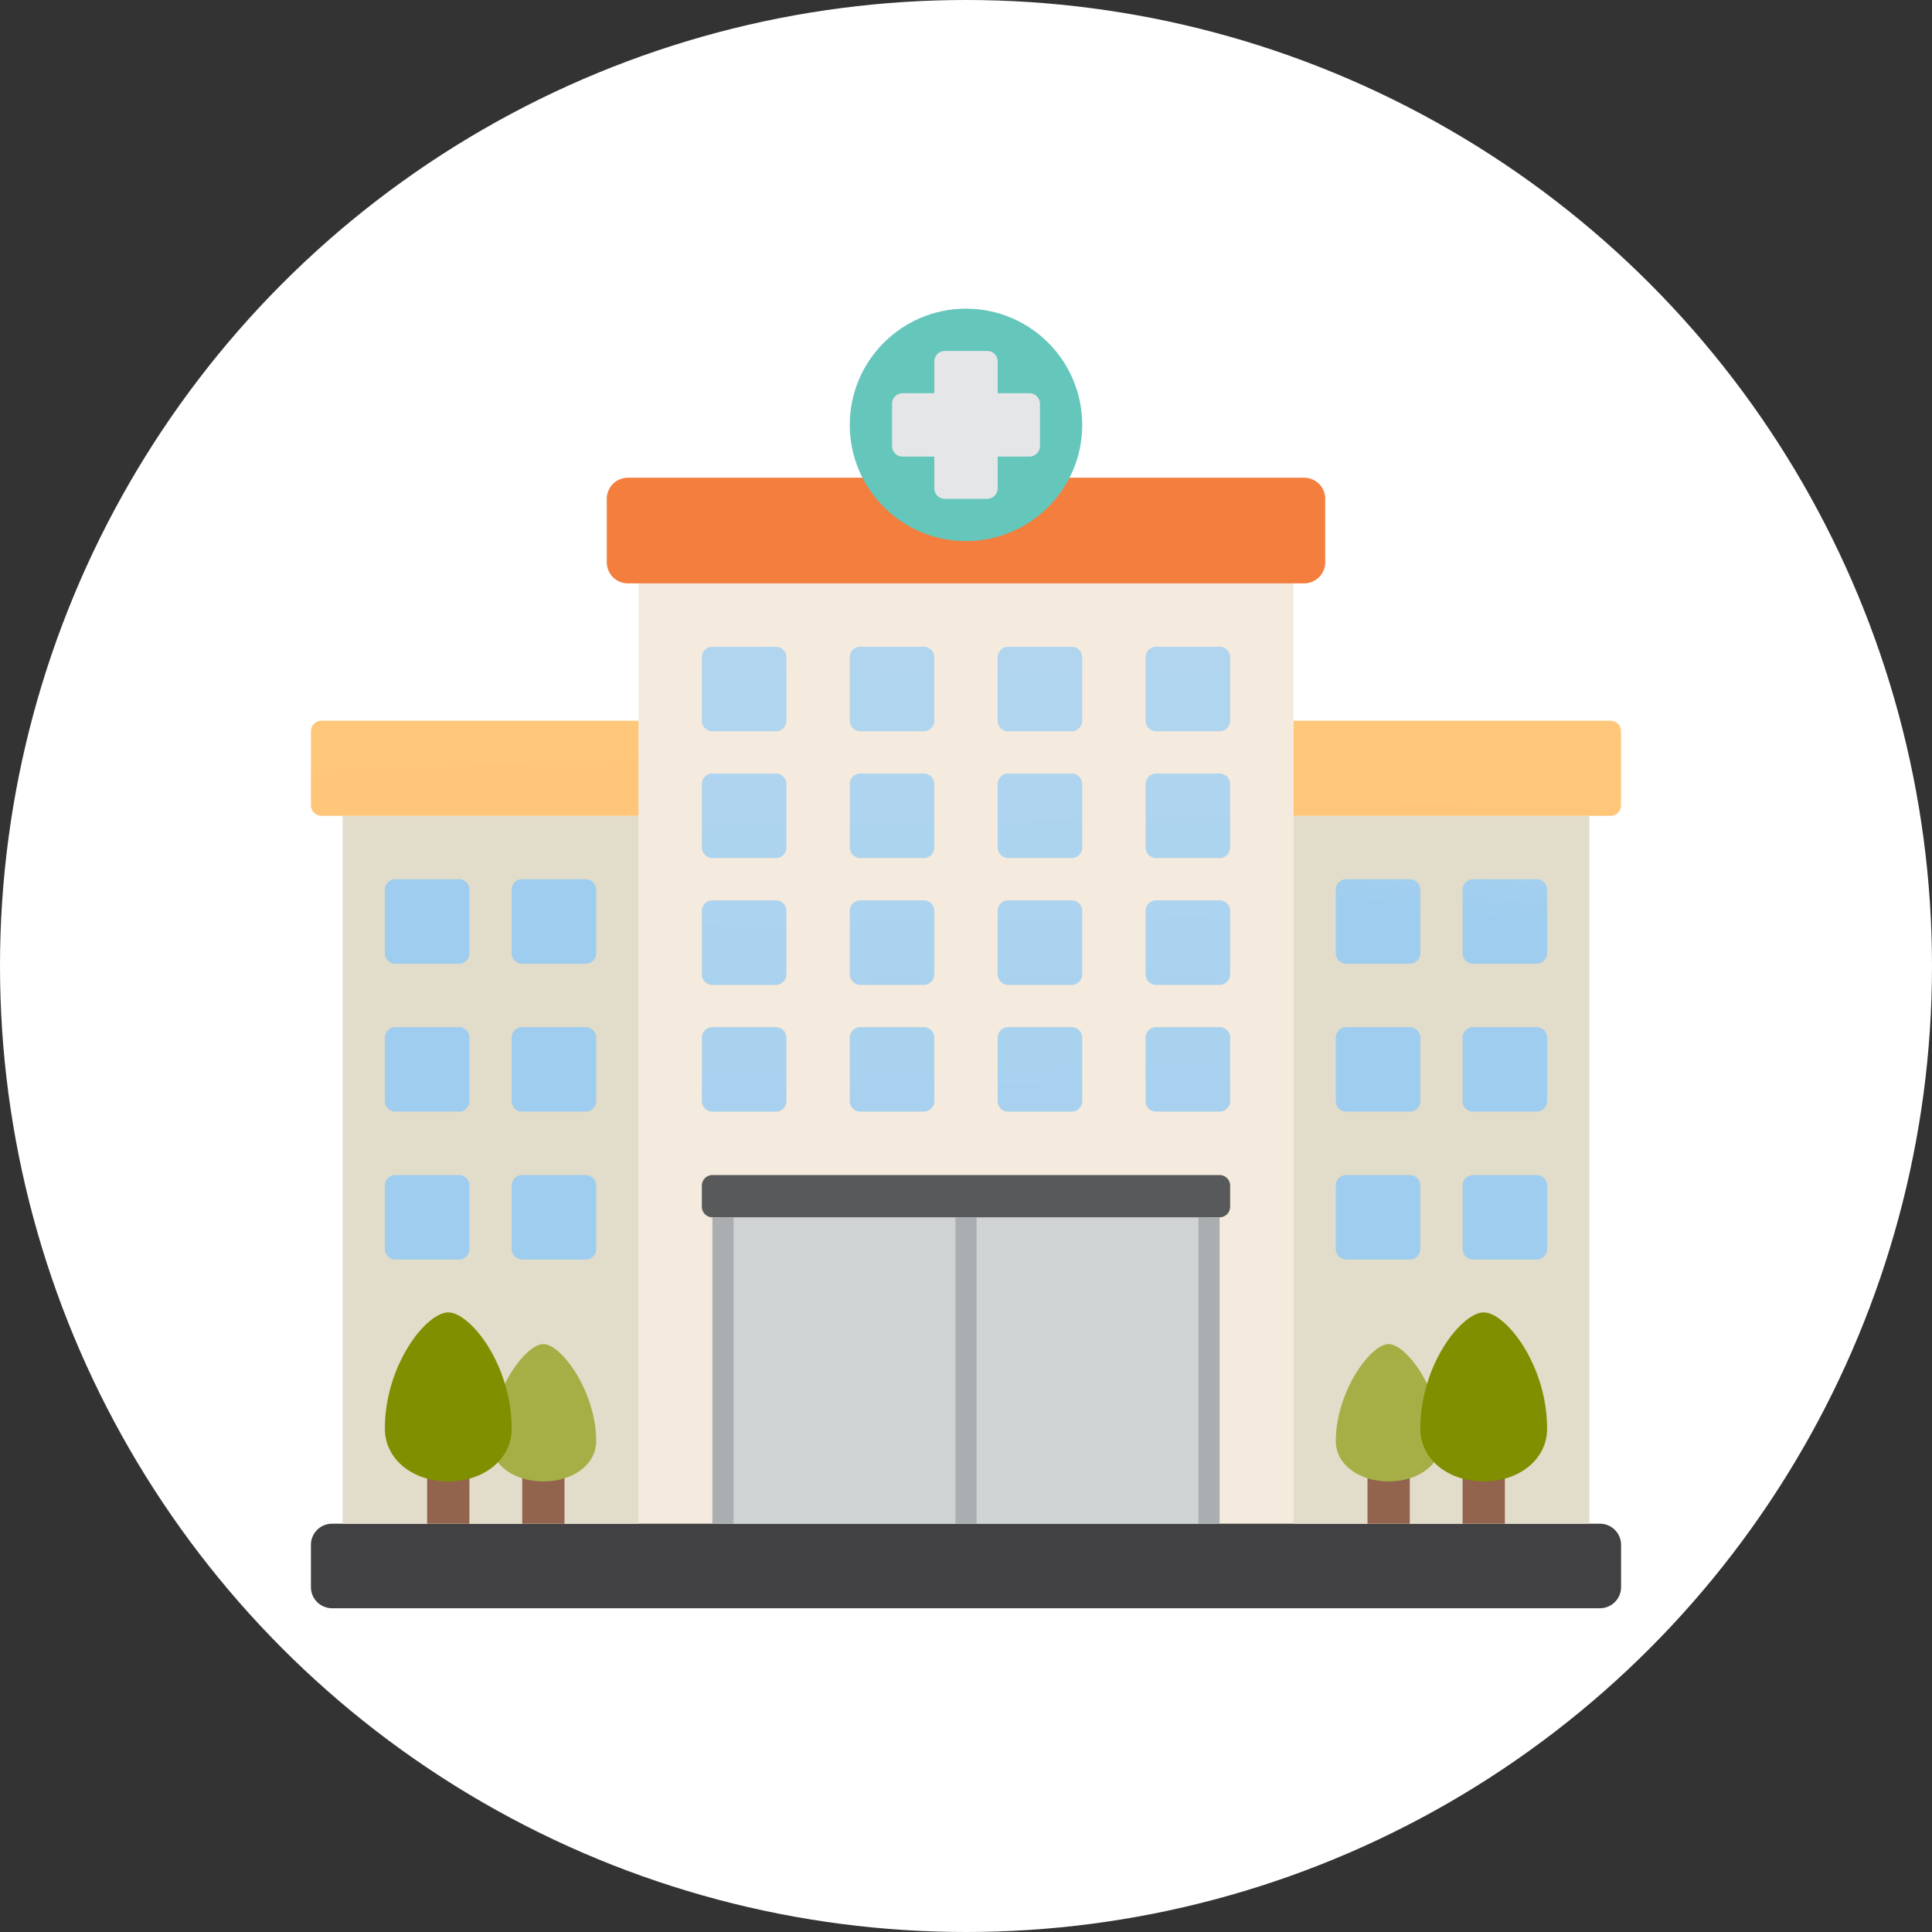 <svg xmlns="http://www.w3.org/2000/svg" version="1.1" xmlns:xlink="http://www.w3.org/1999/xlink" width="512" height="512" x="0" y="0" viewBox="0 0 128 128" style="enable-background:new 0 0 512 512" xml:space="preserve" class=""><rect x="0" y="0" width="128" height="128" fill="#333333" stroke="none"/><circle r="64" cx="64" cy="64" fill="#ffffff" shape="circle"></circle><g transform="matrix(0.7,0,0,0.7,19.2,19.05)"><linearGradient id="a"><stop offset="0" stop-color="#e2dcca"></stop><stop offset=".667" stop-color="#f4eadd"></stop></linearGradient><linearGradient xlink:href="#a" id="i" x1="151.596" x2="115.039" y1="49.596" y2="59.155" gradientUnits="userSpaceOnUse"></linearGradient><linearGradient id="j" x1="67.48" x2="66.147" y1="96.088" y2="68.088" gradientUnits="userSpaceOnUse"><stop offset=".04" stop-color="#fb9e4b"></stop><stop offset=".809" stop-color="#f37e3e"></stop></linearGradient><linearGradient id="b"><stop offset="0" stop-color="#58595b"></stop><stop offset="1" stop-color="#414042"></stop></linearGradient><linearGradient xlink:href="#b" id="k" x1="57.059" x2="60.809" y1="62.695" y2="94.195" gradientUnits="userSpaceOnUse"></linearGradient><linearGradient id="l" x1="64" x2="64" y1="-9.551" y2="-1.728" gradientUnits="userSpaceOnUse"><stop offset="0" stop-color="#90d6ce"></stop><stop offset="1" stop-color="#65c6bb"></stop></linearGradient><linearGradient id="m" x1="-45.289" x2="-30.148" y1="22.503" y2="21.187" gradientUnits="userSpaceOnUse"><stop offset="0" stop-color="#f0f1f1"></stop><stop offset="1" stop-color="#e5e6e7"></stop></linearGradient><linearGradient id="c"><stop offset="0" stop-color="#d0d3d3"></stop><stop offset="1" stop-color="#aaaeb1"></stop></linearGradient><linearGradient xlink:href="#c" id="n" x1="154.361" x2="178.361" y1="73.321" y2="65.571" gradientUnits="userSpaceOnUse"></linearGradient><linearGradient xlink:href="#b" id="o" x1="64" x2="64" y1="58.25" y2="51.5" gradientUnits="userSpaceOnUse"></linearGradient><linearGradient xlink:href="#c" id="p" x1="43.206" x2="42.956" y1="70.51" y2="74.135" gradientUnits="userSpaceOnUse"></linearGradient><linearGradient xlink:href="#c" id="q" x1="88.989" x2="88.739" y1="73.667" y2="77.292" gradientUnits="userSpaceOnUse"></linearGradient><linearGradient xlink:href="#c" id="r" x1="66.097" x2="65.847" y1="72.089" y2="75.714" gradientUnits="userSpaceOnUse"></linearGradient><linearGradient xlink:href="#a" id="s" x1="48.606" x2="59.606" y1="154.824" y2="181.324" gradientUnits="userSpaceOnUse"></linearGradient><linearGradient id="d"><stop offset="0" stop-color="#ffd385"></stop><stop offset="1" stop-color="#ffb66a"></stop></linearGradient><linearGradient xlink:href="#d" id="t" x1="14.406" x2="21.593" y1="-62.964" y2="187.848" gradientUnits="userSpaceOnUse"></linearGradient><linearGradient id="e"><stop offset="0" stop-color="#b9d9ef"></stop><stop offset="1" stop-color="#9ecdef"></stop></linearGradient><linearGradient xlink:href="#e" id="u" x1="8.709" x2="11.459" y1="27.623" y2="48.373" gradientUnits="userSpaceOnUse"></linearGradient><linearGradient xlink:href="#e" id="v" x1="20.502" x2="23.252" y1="26.06" y2="46.81" gradientUnits="userSpaceOnUse"></linearGradient><linearGradient xlink:href="#e" id="w" x1="6.886" x2="9.636" y1="27.865" y2="48.615" gradientUnits="userSpaceOnUse"></linearGradient><linearGradient xlink:href="#e" id="x" x1="18.679" x2="21.429" y1="26.302" y2="47.052" gradientUnits="userSpaceOnUse"></linearGradient><linearGradient xlink:href="#e" id="y" x1="5.062" x2="7.812" y1="28.106" y2="48.856" gradientUnits="userSpaceOnUse"></linearGradient><linearGradient xlink:href="#e" id="z" x1="16.855" x2="19.605" y1="26.543" y2="47.293" gradientUnits="userSpaceOnUse"></linearGradient><linearGradient xlink:href="#a" id="A" x1="-30.725" x2="-19.725" y1="187.754" y2="214.254" gradientTransform="matrix(-1 0 0 1 35 0)" gradientUnits="userSpaceOnUse"></linearGradient><linearGradient xlink:href="#d" id="B" x1="-78.484" x2="-71.298" y1="-59.137" y2="191.675" gradientTransform="matrix(-1 0 0 1 35 0)" gradientUnits="userSpaceOnUse"></linearGradient><linearGradient xlink:href="#e" id="C" x1="-82.686" x2="-79.936" y1="39.736" y2="60.486" gradientTransform="matrix(-1 0 0 1 35 0)" gradientUnits="userSpaceOnUse"></linearGradient><linearGradient xlink:href="#e" id="D" x1="-70.893" x2="-68.143" y1="38.173" y2="58.923" gradientTransform="matrix(-1 0 0 1 35 0)" gradientUnits="userSpaceOnUse"></linearGradient><linearGradient xlink:href="#e" id="E" x1="-84.509" x2="-81.759" y1="39.977" y2="60.727" gradientTransform="matrix(-1 0 0 1 35 0)" gradientUnits="userSpaceOnUse"></linearGradient><linearGradient xlink:href="#e" id="F" x1="-72.716" x2="-69.966" y1="38.414" y2="59.164" gradientTransform="matrix(-1 0 0 1 35 0)" gradientUnits="userSpaceOnUse"></linearGradient><linearGradient xlink:href="#e" id="G" x1="-86.333" x2="-83.583" y1="40.219" y2="60.969" gradientTransform="matrix(-1 0 0 1 35 0)" gradientUnits="userSpaceOnUse"></linearGradient><linearGradient xlink:href="#e" id="H" x1="-74.54" x2="-71.79" y1="38.656" y2="59.406" gradientTransform="matrix(-1 0 0 1 35 0)" gradientUnits="userSpaceOnUse"></linearGradient><linearGradient xlink:href="#e" id="I" x1="41.714" x2="44.214" y1="-2.451" y2="122.799" gradientUnits="userSpaceOnUse"></linearGradient><linearGradient xlink:href="#e" id="J" x1="55.709" x2="58.209" y1="-2.69" y2="122.56" gradientUnits="userSpaceOnUse"></linearGradient><linearGradient xlink:href="#e" id="K" x1="41.474" x2="43.974" y1="-2.446" y2="122.804" gradientUnits="userSpaceOnUse"></linearGradient><linearGradient xlink:href="#e" id="L" x1="55.469" x2="57.969" y1="-2.686" y2="122.565" gradientUnits="userSpaceOnUse"></linearGradient><linearGradient xlink:href="#e" id="M" x1="69.704" x2="72.204" y1="-2.93" y2="122.32" gradientUnits="userSpaceOnUse"></linearGradient><linearGradient xlink:href="#e" id="N" x1="83.699" x2="86.199" y1="-3.169" y2="122.081" gradientUnits="userSpaceOnUse"></linearGradient><linearGradient xlink:href="#e" id="O" x1="69.465" x2="71.965" y1="-2.925" y2="122.325" gradientUnits="userSpaceOnUse"></linearGradient><linearGradient xlink:href="#e" id="P" x1="83.46" x2="85.96" y1="-3.164" y2="122.086" gradientUnits="userSpaceOnUse"></linearGradient><linearGradient xlink:href="#e" id="Q" x1="42.192" x2="44.692" y1="-2.46" y2="122.79" gradientUnits="userSpaceOnUse"></linearGradient><linearGradient xlink:href="#e" id="R" x1="56.188" x2="58.688" y1="-2.7" y2="122.55" gradientUnits="userSpaceOnUse"></linearGradient><linearGradient xlink:href="#e" id="S" x1="41.953" x2="44.453" y1="-2.456" y2="122.794" gradientUnits="userSpaceOnUse"></linearGradient><linearGradient xlink:href="#e" id="T" x1="55.948" x2="58.448" y1="-2.695" y2="122.555" gradientUnits="userSpaceOnUse"></linearGradient><linearGradient xlink:href="#e" id="U" x1="70.183" x2="72.683" y1="-2.939" y2="122.311" gradientUnits="userSpaceOnUse"></linearGradient><linearGradient xlink:href="#e" id="V" x1="84.178" x2="86.678" y1="-3.179" y2="122.071" gradientUnits="userSpaceOnUse"></linearGradient><linearGradient xlink:href="#e" id="W" x1="69.943" x2="72.443" y1="-2.935" y2="122.316" gradientUnits="userSpaceOnUse"></linearGradient><linearGradient xlink:href="#e" id="X" x1="83.939" x2="86.439" y1="-3.174" y2="122.076" gradientUnits="userSpaceOnUse"></linearGradient><linearGradient id="f"><stop offset="0" stop-color="#ab766a"></stop><stop offset="1" stop-color="#92634d"></stop></linearGradient><linearGradient xlink:href="#f" id="Y" x1="-183.937" x2="-182.186" y1="90.511" y2="111.274" gradientTransform="matrix(-1 0 0 1 -158 0)" gradientUnits="userSpaceOnUse"></linearGradient><linearGradient id="g"><stop offset="0" stop-color="#a5af46"></stop><stop offset="1" stop-color="#9ba628"></stop></linearGradient><linearGradient xlink:href="#g" id="Z" x1="-182.173" x2="-182.548" y1="101.87" y2="86.12" gradientTransform="matrix(-1 0 0 1 -158 0)" gradientUnits="userSpaceOnUse"></linearGradient><linearGradient xlink:href="#f" id="aa" x1="-175" x2="-173.249" y1="89.757" y2="110.52" gradientTransform="matrix(-1 0 0 1 -158 0)" gradientUnits="userSpaceOnUse"></linearGradient><linearGradient id="h"><stop offset="0" stop-color="#808f00"></stop><stop offset="1" stop-color="#6b7f00"></stop></linearGradient><linearGradient xlink:href="#h" id="ab" x1="-134.545" x2="-130.17" y1="8.184" y2="-3.066" gradientTransform="matrix(-1 0 0 1 -158 0)" gradientUnits="userSpaceOnUse"></linearGradient><linearGradient xlink:href="#f" id="ac" x1="102.063" x2="103.814" y1="90.511" y2="111.274" gradientUnits="userSpaceOnUse"></linearGradient><linearGradient xlink:href="#g" id="ad" x1="103.827" x2="103.452" y1="101.87" y2="86.12" gradientUnits="userSpaceOnUse"></linearGradient><linearGradient xlink:href="#f" id="ae" x1="111" x2="112.751" y1="89.757" y2="110.52" gradientUnits="userSpaceOnUse"></linearGradient><linearGradient xlink:href="#h" id="af" x1="151.455" x2="155.83" y1="8.184" y2="-3.066" gradientUnits="userSpaceOnUse"></linearGradient><path fill="url(#i)" d="M33 28h62v89H33z" opacity="1" data-original="url(#i)"></path><path fill="url(#j)" d="M96 28H32a2 2 0 0 1-2-2v-6a2 2 0 0 1 2-2h64a2 2 0 0 1 2 2v6a2 2 0 0 1-2 2z" opacity="1" data-original="url(#j)"></path><path fill="url(#k)" d="M124 125H4a2 2 0 0 1-2-2v-4a2 2 0 0 1 2-2h120a2 2 0 0 1 2 2v4a2 2 0 0 1-2 2z" opacity="1" data-original="url(#k)" class=""></path><circle cx="64" cy="13" r="11" fill="url(#l)" opacity="1" data-original="url(#l)"></circle><path fill="url(#m)" d="M70 10h-3V7a1 1 0 0 0-1-1h-4a1 1 0 0 0-1 1v3h-3a1 1 0 0 0-1 1v4a1 1 0 0 0 1 1h3v3a1 1 0 0 0 1 1h4a1 1 0 0 0 1-1v-3h3a1 1 0 0 0 1-1v-4a1 1 0 0 0-1-1z" opacity="1" data-original="url(#m)"></path><path fill="url(#n)" d="M41 88h46v29H41z" opacity="1" data-original="url(#n)"></path><path fill="url(#o)" d="M88 88H40a1 1 0 0 1-1-1v-2a1 1 0 0 1 1-1h48a1 1 0 0 1 1 1v2a1 1 0 0 1-1 1z" opacity="1" data-original="url(#o)"></path><path fill="url(#p)" d="M40 88h2v29h-2z" opacity="1" data-original="url(#p)"></path><path fill="url(#q)" d="M86 88h2v29h-2z" opacity="1" data-original="url(#q)"></path><path fill="url(#r)" d="M63 88h2v29h-2z" opacity="1" data-original="url(#r)"></path><path fill="url(#s)" d="M5 50h28v67H5z" opacity="1" data-original="url(#s)"></path><path fill="url(#t)" d="M33 50H3a1 1 0 0 1-1-1v-7a1 1 0 0 1 1-1h30z" opacity="1" data-original="url(#t)"></path><path fill="url(#u)" d="M16 64h-6a1 1 0 0 1-1-1v-6a1 1 0 0 1 1-1h6a1 1 0 0 1 1 1v6a1 1 0 0 1-1 1z" opacity="1" data-original="url(#u)"></path><path fill="url(#v)" d="M28 64h-6a1 1 0 0 1-1-1v-6a1 1 0 0 1 1-1h6a1 1 0 0 1 1 1v6a1 1 0 0 1-1 1z" opacity="1" data-original="url(#v)"></path><path fill="url(#w)" d="M16 78h-6a1 1 0 0 1-1-1v-6a1 1 0 0 1 1-1h6a1 1 0 0 1 1 1v6a1 1 0 0 1-1 1z" opacity="1" data-original="url(#w)"></path><path fill="url(#x)" d="M28 78h-6a1 1 0 0 1-1-1v-6a1 1 0 0 1 1-1h6a1 1 0 0 1 1 1v6a1 1 0 0 1-1 1z" opacity="1" data-original="url(#x)"></path><path fill="url(#y)" d="M16 92h-6a1 1 0 0 1-1-1v-6a1 1 0 0 1 1-1h6a1 1 0 0 1 1 1v6a1 1 0 0 1-1 1z" opacity="1" data-original="url(#y)"></path><path fill="url(#z)" d="M28 92h-6a1 1 0 0 1-1-1v-6a1 1 0 0 1 1-1h6a1 1 0 0 1 1 1v6a1 1 0 0 1-1 1z" opacity="1" data-original="url(#z)"></path><path fill="url(#A)" d="M123 117H95V50h28z" opacity="1" data-original="url(#A)"></path><path fill="url(#B)" d="M95 50h30a1 1 0 0 0 1-1v-7a1 1 0 0 0-1-1H95z" opacity="1" data-original="url(#B)"></path><path fill="url(#C)" d="M112 64h6a1 1 0 0 0 1-1v-6a1 1 0 0 0-1-1h-6a1 1 0 0 0-1 1v6a1 1 0 0 0 1 1z" opacity="1" data-original="url(#C)"></path><path fill="url(#D)" d="M100 64h6a1 1 0 0 0 1-1v-6a1 1 0 0 0-1-1h-6a1 1 0 0 0-1 1v6a1 1 0 0 0 1 1z" opacity="1" data-original="url(#D)"></path><path fill="url(#E)" d="M112 78h6a1 1 0 0 0 1-1v-6a1 1 0 0 0-1-1h-6a1 1 0 0 0-1 1v6a1 1 0 0 0 1 1z" opacity="1" data-original="url(#E)"></path><path fill="url(#F)" d="M100 78h6a1 1 0 0 0 1-1v-6a1 1 0 0 0-1-1h-6a1 1 0 0 0-1 1v6a1 1 0 0 0 1 1z" opacity="1" data-original="url(#F)"></path><path fill="url(#G)" d="M112 92h6a1 1 0 0 0 1-1v-6a1 1 0 0 0-1-1h-6a1 1 0 0 0-1 1v6a1 1 0 0 0 1 1z" opacity="1" data-original="url(#G)"></path><path fill="url(#H)" d="M100 92h6a1 1 0 0 0 1-1v-6a1 1 0 0 0-1-1h-6a1 1 0 0 0-1 1v6a1 1 0 0 0 1 1z" opacity="1" data-original="url(#H)"></path><path fill="url(#I)" d="M46 66h-6a1 1 0 0 1-1-1v-6a1 1 0 0 1 1-1h6a1 1 0 0 1 1 1v6a1 1 0 0 1-1 1z" opacity="1" data-original="url(#I)"></path><path fill="url(#J)" d="M60 66h-6a1 1 0 0 1-1-1v-6a1 1 0 0 1 1-1h6a1 1 0 0 1 1 1v6a1 1 0 0 1-1 1z" opacity="1" data-original="url(#J)"></path><path fill="url(#K)" d="M46 78h-6a1 1 0 0 1-1-1v-6a1 1 0 0 1 1-1h6a1 1 0 0 1 1 1v6a1 1 0 0 1-1 1z" opacity="1" data-original="url(#K)"></path><path fill="url(#L)" d="M60 78h-6a1 1 0 0 1-1-1v-6a1 1 0 0 1 1-1h6a1 1 0 0 1 1 1v6a1 1 0 0 1-1 1z" opacity="1" data-original="url(#L)"></path><path fill="url(#M)" d="M74 66h-6a1 1 0 0 1-1-1v-6a1 1 0 0 1 1-1h6a1 1 0 0 1 1 1v6a1 1 0 0 1-1 1z" opacity="1" data-original="url(#M)"></path><path fill="url(#N)" d="M88 66h-6a1 1 0 0 1-1-1v-6a1 1 0 0 1 1-1h6a1 1 0 0 1 1 1v6a1 1 0 0 1-1 1z" opacity="1" data-original="url(#N)"></path><path fill="url(#O)" d="M74 78h-6a1 1 0 0 1-1-1v-6a1 1 0 0 1 1-1h6a1 1 0 0 1 1 1v6a1 1 0 0 1-1 1z" opacity="1" data-original="url(#O)"></path><path fill="url(#P)" d="M88 78h-6a1 1 0 0 1-1-1v-6a1 1 0 0 1 1-1h6a1 1 0 0 1 1 1v6a1 1 0 0 1-1 1z" opacity="1" data-original="url(#P)"></path><path fill="url(#Q)" d="M46 42h-6a1 1 0 0 1-1-1v-6a1 1 0 0 1 1-1h6a1 1 0 0 1 1 1v6a1 1 0 0 1-1 1z" opacity="1" data-original="url(#Q)"></path><path fill="url(#R)" d="M60 42h-6a1 1 0 0 1-1-1v-6a1 1 0 0 1 1-1h6a1 1 0 0 1 1 1v6a1 1 0 0 1-1 1z" opacity="1" data-original="url(#R)"></path><path fill="url(#S)" d="M46 54h-6a1 1 0 0 1-1-1v-6a1 1 0 0 1 1-1h6a1 1 0 0 1 1 1v6a1 1 0 0 1-1 1z" opacity="1" data-original="url(#S)"></path><path fill="url(#T)" d="M60 54h-6a1 1 0 0 1-1-1v-6a1 1 0 0 1 1-1h6a1 1 0 0 1 1 1v6a1 1 0 0 1-1 1z" opacity="1" data-original="url(#T)"></path><path fill="url(#U)" d="M74 42h-6a1 1 0 0 1-1-1v-6a1 1 0 0 1 1-1h6a1 1 0 0 1 1 1v6a1 1 0 0 1-1 1z" opacity="1" data-original="url(#U)"></path><path fill="url(#V)" d="M88 42h-6a1 1 0 0 1-1-1v-6a1 1 0 0 1 1-1h6a1 1 0 0 1 1 1v6a1 1 0 0 1-1 1z" opacity="1" data-original="url(#V)"></path><path fill="url(#W)" d="M74 54h-6a1 1 0 0 1-1-1v-6a1 1 0 0 1 1-1h6a1 1 0 0 1 1 1v6a1 1 0 0 1-1 1z" opacity="1" data-original="url(#W)"></path><path fill="url(#X)" d="M88 54h-6a1 1 0 0 1-1-1v-6a1 1 0 0 1 1-1h6a1 1 0 0 1 1 1v6a1 1 0 0 1-1 1z" opacity="1" data-original="url(#X)"></path><path fill="url(#Y)" d="M21.998 117h4v-7h-4z" opacity="1" data-original="url(#Y)"></path><path fill="url(#Z)" d="M24 100c1.726 0 5 4.548 5 9.176 0 2.252-2.239 3.824-5 3.824s-5-1.571-5-3.824c0-4.628 3.274-9.176 5-9.176z" opacity="1" data-original="url(#Z)"></path><path fill="url(#aa)" d="M12.998 117h4v-7h-4z" opacity="1" data-original="url(#aa)"></path><path fill="url(#ab)" d="M15 97c2.071 0 6 4.947 6 11 0 2.946-2.686 5-6 5s-6-2.054-6-5c0-6.053 3.929-11 6-11z" opacity="1" data-original="url(#ab)"></path><path fill="url(#ac)" d="M102.002 110h4v7h-4z" opacity="1" data-original="url(#ac)"></path><path fill="url(#ad)" d="M104 100c-1.726 0-5 4.548-5 9.176 0 2.252 2.239 3.824 5 3.824s5-1.571 5-3.824c0-4.628-3.274-9.176-5-9.176z" opacity="1" data-original="url(#ad)"></path><path fill="url(#ae)" d="M111.002 110h4v7h-4z" opacity="1" data-original="url(#ae)"></path><path fill="url(#af)" d="M113 97c-2.071 0-6 4.947-6 11 0 2.946 2.686 5 6 5s6-2.054 6-5c0-6.053-3.929-11-6-11z" opacity="1" data-original="url(#af)"></path></g></svg>